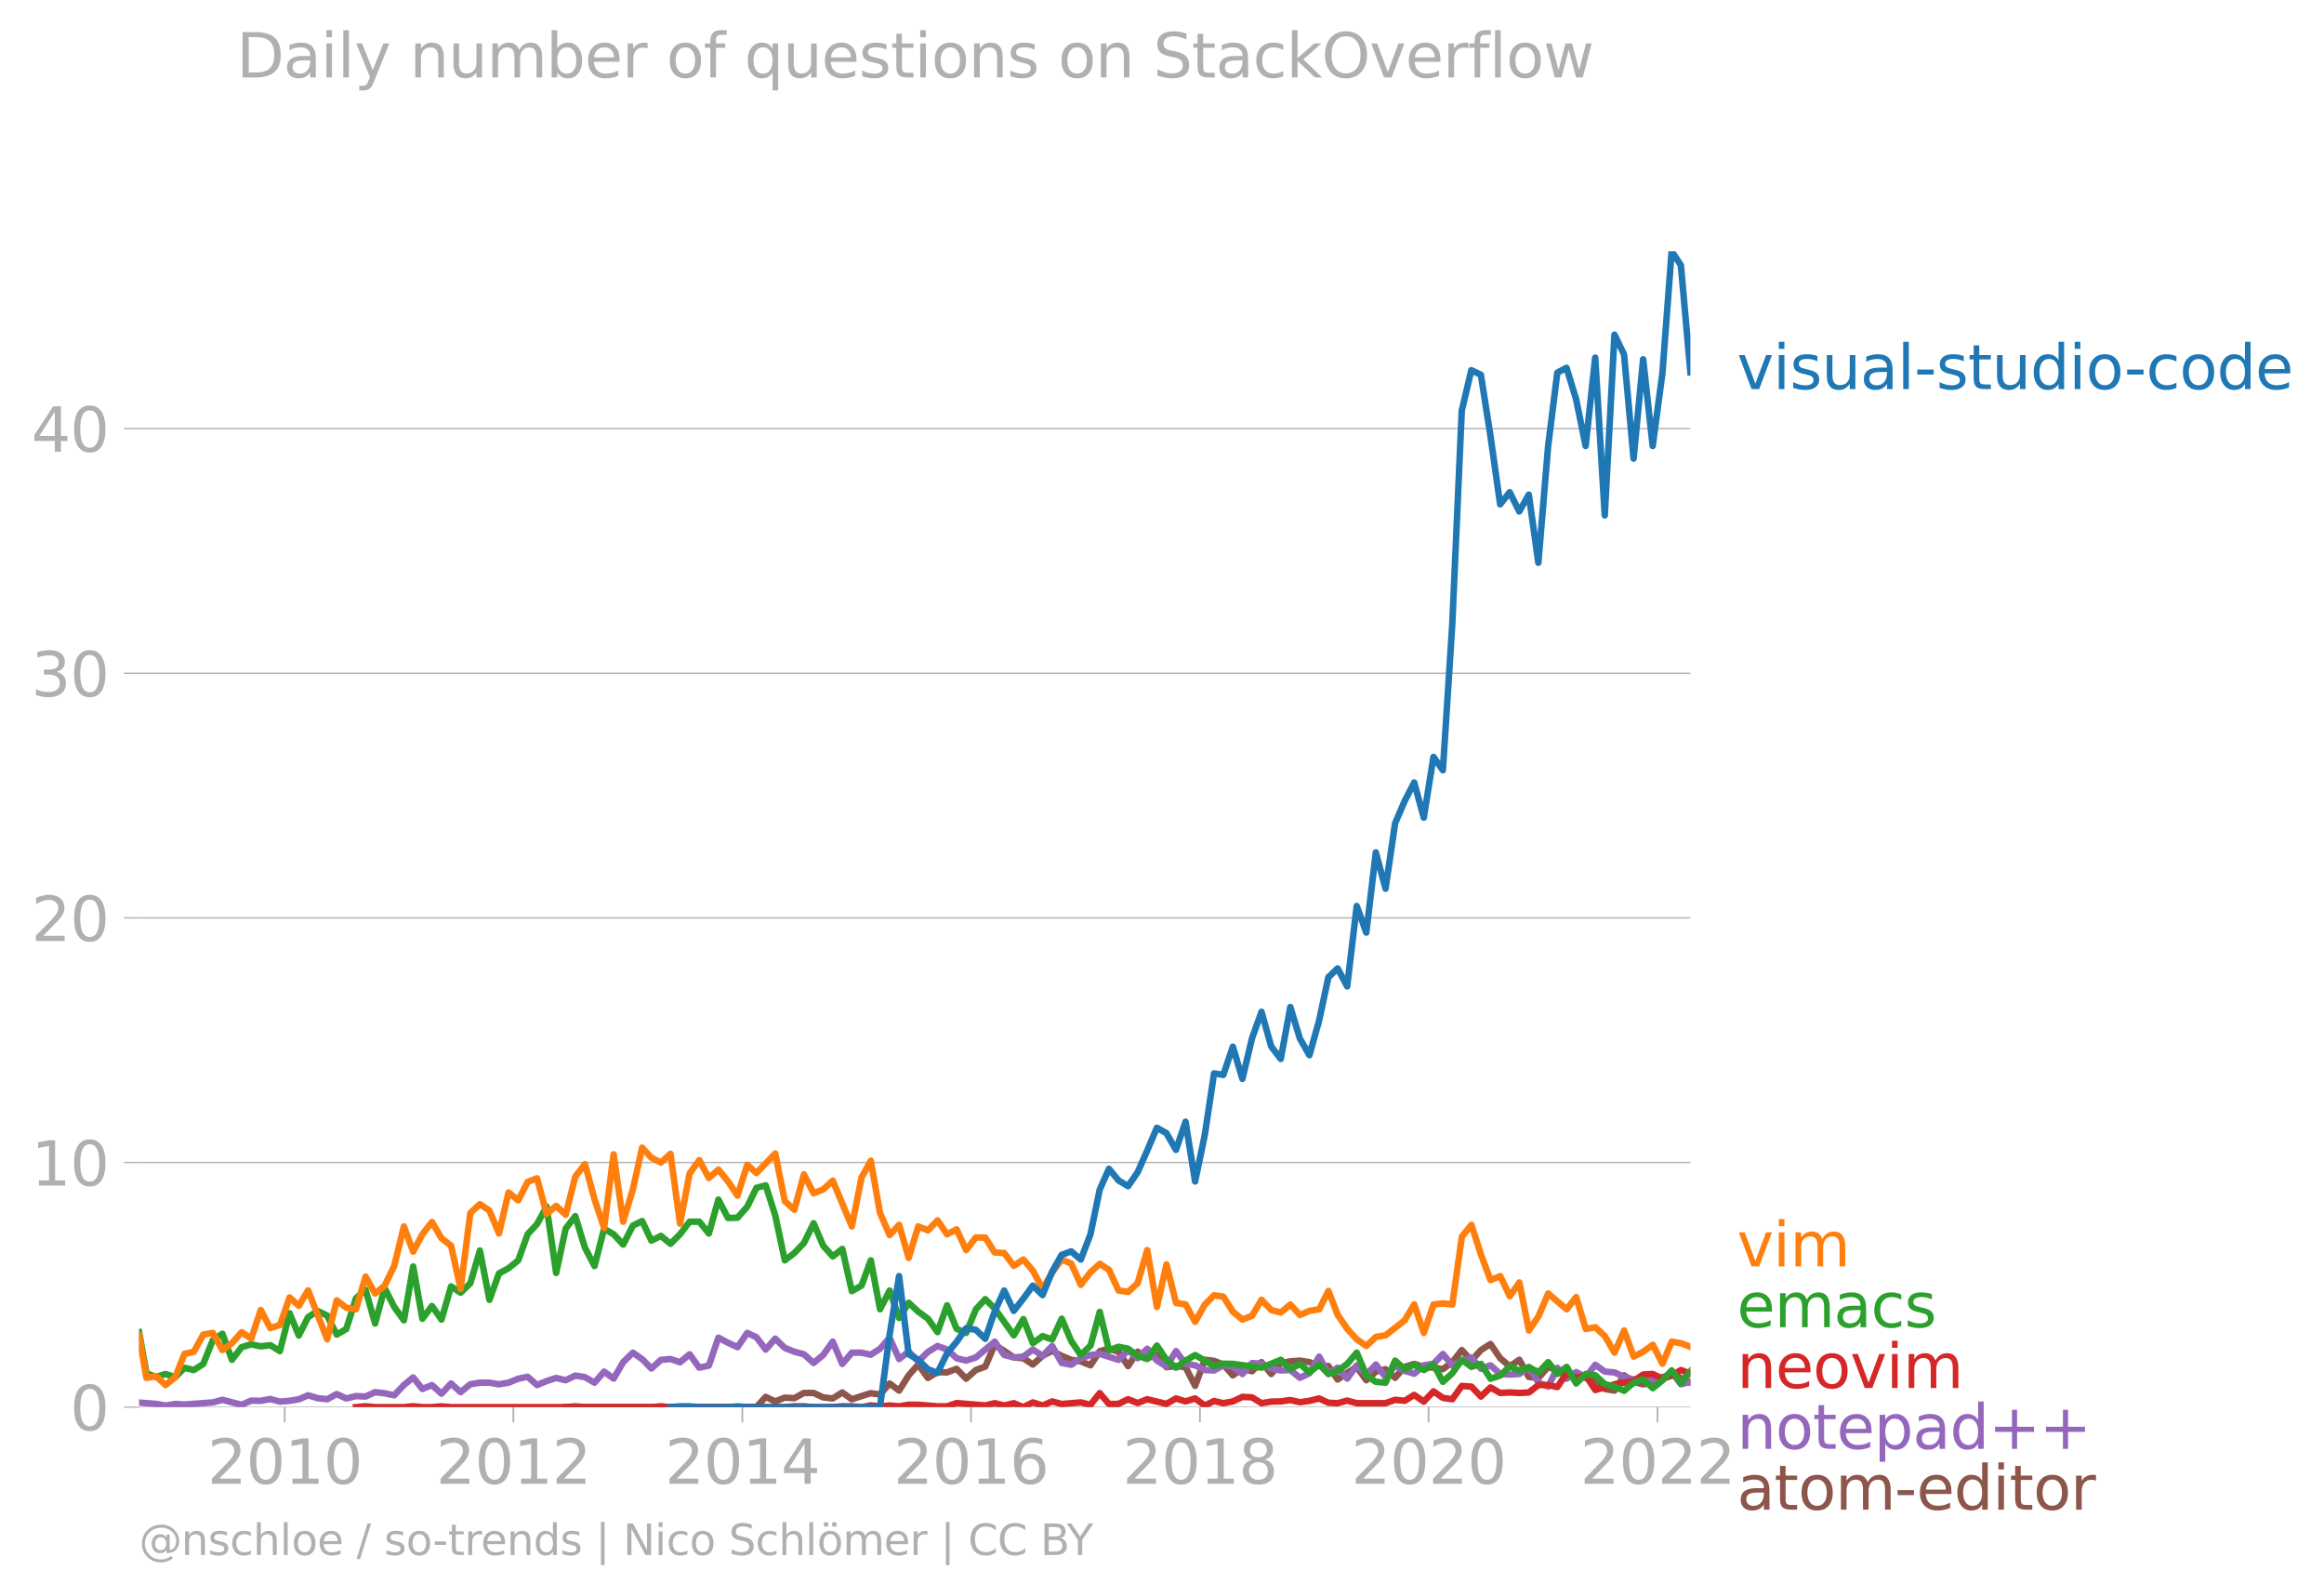 <svg xmlns:xlink="http://www.w3.org/1999/xlink" width="713.316" height="489.969" viewBox="0 0 534.987 367.477" xmlns="http://www.w3.org/2000/svg"><defs><style>*{stroke-linejoin:round;stroke-linecap:butt}</style></defs><g id="figure_1"><path d="M0 367.477h534.987V0H0v367.477z" style="fill:none" id="patch_1"/><g id="axes_1"><path d="M32.015 323.95h357.12V57.838H32.015V323.95z" style="fill:none" id="patch_2"/><g id="matplotlib.axis_1"><g id="xtick_1"><g id="line2d_1"><defs><path id="m2e583fb02f" d="M0 0v3.5" style="stroke:#b0b0b0;stroke-width:.4"/></defs><use xlink:href="#m2e583fb02f" x="65.542" y="323.95" style="fill:#b0b0b0;stroke:#b0b0b0;stroke-width:.4"/></g><g style="fill:#b0b0b0" transform="matrix(.14 0 0 -.14 47.727 341.588)" id="text_1"><defs><path id="DejaVuSans-32" d="M1228 531h2203V0H469v531q359 372 979 998 621 627 780 809 303 340 423 576 121 236 121 464 0 372-261 606-261 235-680 235-297 0-627-103-329-103-704-313v638q381 153 712 231 332 78 607 78 725 0 1156-363 431-362 431-968 0-288-108-546-107-257-392-607-78-91-497-524-418-433-1181-1211z" transform="scale(.016)"/><path id="DejaVuSans-30" d="M2034 4250q-487 0-733-480-245-479-245-1442 0-959 245-1439 246-480 733-480 491 0 736 480 246 480 246 1439 0 963-246 1442-245 480-736 480zm0 500q785 0 1199-621 414-620 414-1801 0-1178-414-1799Q2819-91 2034-91q-784 0-1198 620-414 621-414 1799 0 1181 414 1801 414 621 1198 621z" transform="scale(.016)"/><path id="DejaVuSans-31" d="M794 531h1031v3560L703 3866v575l1116 225h631V531h1031V0H794v531z" transform="scale(.016)"/></defs><use xlink:href="#DejaVuSans-32"/><use xlink:href="#DejaVuSans-30" x="63.623"/><use xlink:href="#DejaVuSans-31" x="127.246"/><use xlink:href="#DejaVuSans-30" x="190.869"/></g></g><g id="xtick_2"><use xlink:href="#m2e583fb02f" x="118.177" y="323.95" style="fill:#b0b0b0;stroke:#b0b0b0;stroke-width:.4" id="line2d_2"/><g style="fill:#b0b0b0" transform="matrix(.14 0 0 -.14 100.362 341.588)" id="text_2"><use xlink:href="#DejaVuSans-32"/><use xlink:href="#DejaVuSans-30" x="63.623"/><use xlink:href="#DejaVuSans-31" x="127.246"/><use xlink:href="#DejaVuSans-32" x="190.869"/></g></g><g id="xtick_3"><use xlink:href="#m2e583fb02f" x="170.883" y="323.95" style="fill:#b0b0b0;stroke:#b0b0b0;stroke-width:.4" id="line2d_3"/><g style="fill:#b0b0b0" transform="matrix(.14 0 0 -.14 153.068 341.588)" id="text_3"><defs><path id="DejaVuSans-34" d="M2419 4116 825 1625h1594v2491zm-166 550h794V1625h666v-525h-666V0h-628v1100H313v609l1940 2957z" transform="scale(.016)"/></defs><use xlink:href="#DejaVuSans-32"/><use xlink:href="#DejaVuSans-30" x="63.623"/><use xlink:href="#DejaVuSans-31" x="127.246"/><use xlink:href="#DejaVuSans-34" x="190.869"/></g></g><g id="xtick_4"><use xlink:href="#m2e583fb02f" x="223.517" y="323.95" style="fill:#b0b0b0;stroke:#b0b0b0;stroke-width:.4" id="line2d_4"/><g style="fill:#b0b0b0" transform="matrix(.14 0 0 -.14 205.702 341.588)" id="text_4"><defs><path id="DejaVuSans-36" d="M2113 2584q-425 0-674-291-248-290-248-796 0-503 248-796 249-292 674-292t673 292q248 293 248 796 0 506-248 796-248 291-673 291zm1253 1979v-575q-238 112-480 171-242 60-480 60-625 0-955-422-329-422-376-1275 184 272 462 417 279 145 613 145 703 0 1111-427 408-426 408-1160 0-719-425-1154Q2819-91 2113-91q-810 0-1238 620-428 621-428 1799 0 1106 525 1764t1409 658q238 0 480-47t505-140z" transform="scale(.016)"/></defs><use xlink:href="#DejaVuSans-32"/><use xlink:href="#DejaVuSans-30" x="63.623"/><use xlink:href="#DejaVuSans-31" x="127.246"/><use xlink:href="#DejaVuSans-36" x="190.869"/></g></g><g id="xtick_5"><use xlink:href="#m2e583fb02f" x="276.224" y="323.95" style="fill:#b0b0b0;stroke:#b0b0b0;stroke-width:.4" id="line2d_5"/><g style="fill:#b0b0b0" transform="matrix(.14 0 0 -.14 258.409 341.588)" id="text_5"><defs><path id="DejaVuSans-38" d="M2034 2216q-450 0-708-241-257-241-257-662 0-422 257-663 258-241 708-241t709 242q260 243 260 662 0 421-258 662-257 241-711 241zm-631 268q-406 100-633 378-226 279-226 679 0 559 398 884 399 325 1092 325 697 0 1094-325t397-884q0-400-227-679-226-278-629-378 456-106 710-416 255-309 255-755 0-679-414-1042Q2806-91 2034-91q-771 0-1186 362-414 363-414 1042 0 446 256 755 257 310 713 416zm-231 997q0-362 226-565 227-203 636-203 407 0 636 203 230 203 230 565 0 363-230 566-229 203-636 203-409 0-636-203-226-203-226-566z" transform="scale(.016)"/></defs><use xlink:href="#DejaVuSans-32"/><use xlink:href="#DejaVuSans-30" x="63.623"/><use xlink:href="#DejaVuSans-31" x="127.246"/><use xlink:href="#DejaVuSans-38" x="190.869"/></g></g><g id="xtick_6"><use xlink:href="#m2e583fb02f" x="328.858" y="323.95" style="fill:#b0b0b0;stroke:#b0b0b0;stroke-width:.4" id="line2d_6"/><g style="fill:#b0b0b0" transform="matrix(.14 0 0 -.14 311.043 341.588)" id="text_6"><use xlink:href="#DejaVuSans-32"/><use xlink:href="#DejaVuSans-30" x="63.623"/><use xlink:href="#DejaVuSans-32" x="127.246"/><use xlink:href="#DejaVuSans-30" x="190.869"/></g></g><g id="xtick_7"><use xlink:href="#m2e583fb02f" x="381.564" y="323.95" style="fill:#b0b0b0;stroke:#b0b0b0;stroke-width:.4" id="line2d_7"/><g style="fill:#b0b0b0" transform="matrix(.14 0 0 -.14 363.75 341.588)" id="text_7"><use xlink:href="#DejaVuSans-32"/><use xlink:href="#DejaVuSans-30" x="63.623"/><use xlink:href="#DejaVuSans-32" x="127.246"/><use xlink:href="#DejaVuSans-32" x="190.869"/></g></g></g><g id="matplotlib.axis_2"><g id="ytick_1"><path d="M32.015 323.95h357.12" clip-path="url(#p5d53391aec)" style="fill:none;stroke:#b0b0b0;stroke-width:.3;stroke-linecap:square" id="line2d_8"/><g id="line2d_9"><defs><path id="m84df9ac4d0" d="M0 0h-3.5" style="stroke:#b0b0b0;stroke-width:.3"/></defs><use xlink:href="#m84df9ac4d0" x="32.015" y="323.95" style="fill:#b0b0b0;stroke:#b0b0b0;stroke-width:.3"/></g><use xlink:href="#DejaVuSans-30" style="fill:#b0b0b0" transform="matrix(.14 0 0 -.14 16.108 329.269)" id="text_8"/></g><g id="ytick_2"><path d="M32.015 267.63h357.12" clip-path="url(#p5d53391aec)" style="fill:none;stroke:#b0b0b0;stroke-width:.3;stroke-linecap:square" id="line2d_10"/><use xlink:href="#m84df9ac4d0" x="32.015" y="267.63" style="fill:#b0b0b0;stroke:#b0b0b0;stroke-width:.3" id="line2d_11"/><g style="fill:#b0b0b0" transform="matrix(.14 0 0 -.14 7.2 272.949)" id="text_9"><use xlink:href="#DejaVuSans-31"/><use xlink:href="#DejaVuSans-30" x="63.623"/></g></g><g id="ytick_3"><path d="M32.015 211.31h357.12" clip-path="url(#p5d53391aec)" style="fill:none;stroke:#b0b0b0;stroke-width:.3;stroke-linecap:square" id="line2d_12"/><use xlink:href="#m84df9ac4d0" x="32.015" y="211.31" style="fill:#b0b0b0;stroke:#b0b0b0;stroke-width:.3" id="line2d_13"/><g style="fill:#b0b0b0" transform="matrix(.14 0 0 -.14 7.2 216.629)" id="text_10"><use xlink:href="#DejaVuSans-32"/><use xlink:href="#DejaVuSans-30" x="63.623"/></g></g><g id="ytick_4"><path d="M32.015 154.99h357.12" clip-path="url(#p5d53391aec)" style="fill:none;stroke:#b0b0b0;stroke-width:.3;stroke-linecap:square" id="line2d_14"/><use xlink:href="#m84df9ac4d0" x="32.015" y="154.99" style="fill:#b0b0b0;stroke:#b0b0b0;stroke-width:.3" id="line2d_15"/><g style="fill:#b0b0b0" transform="matrix(.14 0 0 -.14 7.2 160.309)" id="text_11"><defs><path id="DejaVuSans-33" d="M2597 2516q453-97 707-404 255-306 255-756 0-690-475-1069Q2609-91 1734-91q-293 0-604 58T488 141v609q262-153 574-231 313-78 654-78 593 0 904 234t311 681q0 413-289 645-289 233-804 233h-544v519h569q465 0 712 186t247 536q0 359-255 551-254 193-729 193-260 0-557-57-297-56-653-174v562q360 100 674 150t592 50q719 0 1137-327 419-326 419-882 0-388-222-655t-631-370z" transform="scale(.016)"/></defs><use xlink:href="#DejaVuSans-33"/><use xlink:href="#DejaVuSans-30" x="63.623"/></g></g><g id="ytick_5"><path d="M32.015 98.67h357.12" clip-path="url(#p5d53391aec)" style="fill:none;stroke:#b0b0b0;stroke-width:.3;stroke-linecap:square" id="line2d_16"/><use xlink:href="#m84df9ac4d0" x="32.015" y="98.67" style="fill:#b0b0b0;stroke:#b0b0b0;stroke-width:.3" id="line2d_17"/><g style="fill:#b0b0b0" transform="matrix(.14 0 0 -.14 7.2 103.989)" id="text_12"><use xlink:href="#DejaVuSans-34"/><use xlink:href="#DejaVuSans-30" x="63.623"/></g></g></g><path d="m130.218 323.95 2.199-.182 2.235.182H174.128l2.127-2.362 2.199 1.048 2.199-.866 2.199.115 2.199-1.205h2.235l2.2 1.017 2.198.254 2.2-1.38 2.199 1.562 2.235-.727 2.127-.674 2.127.311 2.199-2.537 2.199 1.629 2.199-3.507 2.2-2.489 2.234 3.089 2.2-1.35 2.198.078 2.2-.83 2.199 2.283 2.235-1.998 2.163-.783 2.163-5.03 2.2 1.398 2.198 1.508 2.2.182 2.198 1.453 2.236-1.998 2.199-1.145 2.199 1.145 2.199.92 2.199.352 2.235.908 2.127-3.244 2.127-.571 2.2.678 2.198 3.319 2.2-3.32 2.199 1.503 2.235-.727 2.199 2.792 2.199-.248 2.199.248 2.2 4.294 2.234-5.996 2.127.24 2.127.85 2.2 2.49 2.198-1.581 2.2.642 2.199-2.096 2.235 2.725 2.199-2.507 2.199-.4 2.2-.163 2.198.345 2.235.909 2.127-.007 2.127 3.095 2.2-1.526 2.199-1.38 2.199 3.07 2.199-1.98 2.235-.546 2.199 1.962 2.2-2.507 2.198-.684 2.2.684 2.235.182 2.163.345 2.163-1.617 2.199-2.786 2.199 2.423 2.199-2.423 2.199-1.392 2.235 3.27 2.2 1.877 2.198-1.514 2.2 3.955 2.199.224 2.235-2.544 2.127.818 2.127 1.18 2.199.134 2.199.412 2.2.902 2.198 1.641 2.235.364 2.2-3.507 2.199 1.508 2.199.557 2.199-.375 2.235-1.272 2.127-.538 2.127.72 2.199 1.09" clip-path="url(#p5d53391aec)" style="fill:none;stroke:#8c564b;stroke-width:1.5;stroke-linecap:square" id="line2d_18"/><path d="m32.015 322.894 3.893.305 2.2.387 2.235-.363 2.127.123 6.525-.486 2.2-.6 4.433 1.145 2.2-.957 2.199.048 2.199-.424 2.199.606 2.235-.182 2.127-.356 2.127-.915 2.199.66 2.2.248 2.198-1.187 2.2 1.005 2.234-.545 2.2.103 2.199-1.011 2.199.26 2.199.467 2.235-2.362 2.127-1.752 2.127 2.66 2.2-.89 2.198 1.98 2.2-2.355 2.198 1.992 2.236-1.817 2.199-.363h2.199l2.199.375 2.199-.375 2.235-.909 2.163-.45 2.163 1.904 2.2-.92 2.198-.715 2.2.527 2.199-1.072 2.235.363 2.199 1.272 2.2-2.544 2.198 1.605 2.2-3.785 2.234-2.18 2.127 1.473 2.127 2.16 2.2-1.986 2.199-.194 2.199.757 2.199-1.847 2.235 3.089 2.2-.49 2.198-6.414 2.2 1.157 2.198 1.023 2.236-3.27 2.127.986 2.127 2.83 2.199-2.508 2.199 2.144 2.199.86 2.199.593 2.235 1.999 2.2-1.841 2.198-3.064 2.2 5.129 2.199-2.586h2.235l2.127.467 2.127-1.375 2.199-2.514 2.199 4.875 2.199-1.683 2.2 2.229 2.234-2.18 2.2-1.363 2.198.817 2.2 1.999 2.199.545 2.235-.727 4.326-3.633 2.2 3.064 2.198.57 2.2-.195 2.198-1.623 2.236 1.454 2.199-2.271 2.199 3.906 2.199.412 2.199-1.502 2.235-.727 2.127-.279 4.326 1.381 2.2-2.192 2.198 1.817 2.2-2.18 2.235 2.725 2.199 1.332 2.199-3.512 2.199 2.949 2.2.32 2.234 1.091 2.127.09 2.127-1.18 2.2.242 2.198 1.756 2.2-2.507 2.199.146 2.235 1.09 2.199.454 2.199-.091 2.2 1.78 2.198-1.053 2.235-3.816 2.127 3.984 2.127-1.44 2.2 2.513 2.199-3.058 2.199 2.12 2.199-2.302 2.235 2.907 2.199-2.67 2.2 1.217 2.198.66 2.2-1.932 2.235-.363 2.163-2.243 2.163 2.606 4.398-1.817 2.199 2.622 2.199-.805 2.235 1.998 2.2.121 2.198-.12 2.2-1.57 2.199 3.568 2.235.908 2.127-4.328 2.127 2.511 2.199-1.532 2.199 1.17 2.2-2.86 2.198 1.587 2.235.182 2.2 1.048 2.199.587 2.199-.4 2.199.4h2.235l2.127-1.687 2.127 2.777 2.199-.55h0" clip-path="url(#p5d53391aec)" style="fill:none;stroke:#9467bd;stroke-width:1.5;stroke-linecap:square" id="line2d_19"/><path d="m81.945 323.95 2.2-.188 2.199.188h6.633l2.127-.201 2.127.2h2.2l2.198-.18 2.2.18h46.108l2.2-.187 2.199.188h26.317l2.199-.188 2.199.006 2.235.182h4.398l2.2-.188 2.199.006 2.235.182 2.127-.402 2.127.22 2.199-.194 2.199.194 2.199-.381 2.2.018 4.433.357 2.2.006 2.199-.757 6.597.55 2.163-.52 2.2.533 2.198-.533 2.2.909 2.198-1.09 2.236.726 2.199-.95 2.199.587 4.398-.363 2.235.545 2.127-2.673 2.127 2.491 2.2-.024 2.198-1.066 2.2.878 2.199-.878 4.434 1.066 2.199-1.248 2.199.685 2.2-.685 2.234 1.635 2.127-1.044 2.127.5 2.2-.406 2.198-1.048 2.2.109 2.199 1.344 2.235-.363 2.199-.042 2.199-.321 2.2.508 2.198-.327 2.235-.545 2.127.993 2.127.097 2.2-.593 2.199.593h6.633l2.199-.78 2.2.235 2.198-1.362 2.2 1.544 2.235-2.362 2.163 1.498 2.163.319 2.199-3.064 2.199.157 2.199 2.283 2.199-2.101 2.235 1.272 2.2-.11 2.198.11 2.2-.11 2.199-1.707h2.235l2.127.46 2.127-3.185 2.199 1.053 2.199-.508 2.2 3.324 2.198-.6 2.235-.726 4.399-.727 2.199-1.514 2.199-.12 2.235 1.09 2.127-.701 2.127-1.298 2.199.842h0" clip-path="url(#p5d53391aec)" style="fill:none;stroke:#d62728;stroke-width:1.5;stroke-linecap:square" id="line2d_20"/><g style="fill:#1f77b4" transform="matrix(.14 0 0 -.14 399.849 89.58)" id="text_13"><defs><path id="DejaVuSans-76" d="M191 3500h609L1894 563l1094 2937h609L2284 0h-781L191 3500z" transform="scale(.016)"/><path id="DejaVuSans-69" d="M603 3500h575V0H603v3500zm0 1363h575v-729H603v729z" transform="scale(.016)"/><path id="DejaVuSans-73" d="M2834 3397v-544q-243 125-506 187-262 63-544 63-428 0-642-131t-214-394q0-200 153-314t616-217l197-44q612-131 870-370t258-667q0-488-386-773Q2250-91 1575-91q-281 0-586 55T347 128v594q319-166 628-249 309-82 613-82 406 0 624 139 219 139 219 392 0 234-158 359-157 125-692 241l-200 47q-534 112-772 345-237 233-237 639 0 494 350 762 350 269 994 269 318 0 599-47 282-46 519-140z" transform="scale(.016)"/><path id="DejaVuSans-75" d="M544 1381v2119h575V1403q0-497 193-746 194-248 582-248 465 0 735 297 271 297 271 810v1984h575V0h-575v538q-209-319-486-474-276-155-642-155-603 0-916 375-312 375-312 1097zm1447 2203z" transform="scale(.016)"/><path id="DejaVuSans-61" d="M2194 1759q-697 0-966-159t-269-544q0-306 202-486 202-179 548-179 479 0 768 339t289 901v128h-572zm1147 238V0h-575v531q-197-318-491-470T1556-91q-537 0-855 302-317 302-317 808 0 590 395 890 396 300 1180 300h807v57q0 397-261 614t-733 217q-300 0-585-72-284-72-546-216v532q315 122 612 182 297 61 578 61 760 0 1135-394 375-393 375-1193z" transform="scale(.016)"/><path id="DejaVuSans-6c" d="M603 4863h575V0H603v4863z" transform="scale(.016)"/><path id="DejaVuSans-2d" d="M313 2009h1684v-512H313v512z" transform="scale(.016)"/><path id="DejaVuSans-74" d="M1172 4494v-994h1184v-447H1172V1153q0-428 117-550t477-122h590V0h-590q-666 0-919 248-253 249-253 905v1900H172v447h422v994h578z" transform="scale(.016)"/><path id="DejaVuSans-64" d="M2906 2969v1894h575V0h-575v525q-181-312-458-464-276-152-664-152-634 0-1033 506-398 507-398 1332t398 1331q399 506 1033 506 388 0 664-152 277-151 458-463zM947 1747q0-634 261-995t717-361q456 0 718 361 263 361 263 995t-263 995q-262 361-718 361t-717-361q-261-361-261-995z" transform="scale(.016)"/><path id="DejaVuSans-6f" d="M1959 3097q-462 0-731-361t-269-989q0-628 267-989 268-361 733-361 460 0 728 362 269 363 269 988 0 622-269 986-268 364-728 364zm0 487q750 0 1178-488 429-487 429-1349 0-859-429-1349Q2709-91 1959-91q-753 0-1180 489-426 490-426 1349 0 862 426 1349 427 488 1180 488z" transform="scale(.016)"/><path id="DejaVuSans-63" d="M3122 3366v-538q-244 135-489 202t-495 67q-560 0-870-355-309-354-309-995t309-996q310-354 870-354 250 0 495 67t489 202V134Q2881 22 2623-34q-257-57-548-57-791 0-1257 497-465 497-465 1341 0 856 470 1346 471 491 1290 491 265 0 518-55 253-54 491-163z" transform="scale(.016)"/><path id="DejaVuSans-65" d="M3597 1894v-281H953q38-594 358-905t892-311q331 0 642 81t618 244V178Q3153 47 2828-22t-659-69q-838 0-1327 487-489 488-489 1320 0 859 464 1363 464 505 1252 505 706 0 1117-455 411-454 411-1235zm-575 169q-6 471-264 752-258 282-683 282-481 0-770-272t-333-766l2050 4z" transform="scale(.016)"/></defs><use xlink:href="#DejaVuSans-76"/><use xlink:href="#DejaVuSans-69" x="59.18"/><use xlink:href="#DejaVuSans-73" x="86.963"/><use xlink:href="#DejaVuSans-75" x="139.063"/><use xlink:href="#DejaVuSans-61" x="202.441"/><use xlink:href="#DejaVuSans-6c" x="263.721"/><use xlink:href="#DejaVuSans-2d" x="291.504"/><use xlink:href="#DejaVuSans-73" x="327.588"/><use xlink:href="#DejaVuSans-74" x="379.688"/><use xlink:href="#DejaVuSans-75" x="418.896"/><use xlink:href="#DejaVuSans-64" x="482.275"/><use xlink:href="#DejaVuSans-69" x="545.752"/><use xlink:href="#DejaVuSans-6f" x="573.535"/><use xlink:href="#DejaVuSans-2d" x="636.592"/><use xlink:href="#DejaVuSans-63" x="672.676"/><use xlink:href="#DejaVuSans-6f" x="727.656"/><use xlink:href="#DejaVuSans-64" x="788.838"/><use xlink:href="#DejaVuSans-65" x="852.314"/></g><g style="fill:#ff7f0e" transform="matrix(.14 0 0 -.14 399.849 291.553)" id="text_14"><defs><path id="DejaVuSans-6d" d="M3328 2828q216 388 516 572t706 184q547 0 844-383 297-382 297-1088V0h-578v2094q0 503-179 746-178 244-543 244-447 0-707-297-259-296-259-809V0h-578v2094q0 506-178 748t-550 242q-441 0-701-298-259-298-259-808V0H581v3500h578v-544q197 322 472 475t653 153q382 0 649-194 267-193 395-562z" transform="scale(.016)"/></defs><use xlink:href="#DejaVuSans-76"/><use xlink:href="#DejaVuSans-69" x="59.18"/><use xlink:href="#DejaVuSans-6d" x="86.963"/></g><g style="fill:#2ca02c" transform="matrix(.14 0 0 -.14 399.849 305.553)" id="text_15"><use xlink:href="#DejaVuSans-65"/><use xlink:href="#DejaVuSans-6d" x="61.523"/><use xlink:href="#DejaVuSans-61" x="158.936"/><use xlink:href="#DejaVuSans-63" x="220.215"/><use xlink:href="#DejaVuSans-73" x="275.195"/></g><g style="fill:#d62728" transform="matrix(.14 0 0 -.14 399.849 319.553)" id="text_16"><defs><path id="DejaVuSans-6e" d="M3513 2113V0h-575v2094q0 497-194 743-194 247-581 247-466 0-735-297-269-296-269-809V0H581v3500h578v-544q207 316 486 472 280 156 646 156 603 0 912-373 310-373 310-1098z" transform="scale(.016)"/></defs><use xlink:href="#DejaVuSans-6e"/><use xlink:href="#DejaVuSans-65" x="63.379"/><use xlink:href="#DejaVuSans-6f" x="124.902"/><use xlink:href="#DejaVuSans-76" x="186.084"/><use xlink:href="#DejaVuSans-69" x="245.264"/><use xlink:href="#DejaVuSans-6d" x="273.047"/></g><g style="fill:#9467bd" transform="matrix(.14 0 0 -.14 399.849 333.553)" id="text_17"><defs><path id="DejaVuSans-70" d="M1159 525v-1856H581v4831h578v-531q182 312 458 463 277 152 661 152 638 0 1036-506 399-506 399-1331T3314 415Q2916-91 2278-91q-384 0-661 152-276 152-458 464zm1957 1222q0 634-261 995t-717 361q-457 0-718-361t-261-995q0-634 261-995t718-361q456 0 717 361t261 995z" transform="scale(.016)"/><path id="DejaVuSans-2b" d="M2944 4013V2272h1740v-531H2944V0h-525v1741H678v531h1741v1741h525z" transform="scale(.016)"/></defs><use xlink:href="#DejaVuSans-6e"/><use xlink:href="#DejaVuSans-6f" x="63.379"/><use xlink:href="#DejaVuSans-74" x="124.561"/><use xlink:href="#DejaVuSans-65" x="163.77"/><use xlink:href="#DejaVuSans-70" x="225.293"/><use xlink:href="#DejaVuSans-61" x="288.77"/><use xlink:href="#DejaVuSans-64" x="350.049"/><use xlink:href="#DejaVuSans-2b" x="413.525"/><use xlink:href="#DejaVuSans-2b" x="497.314"/></g><g style="fill:#8c564b" transform="matrix(.14 0 0 -.14 399.849 347.553)" id="text_18"><defs><path id="DejaVuSans-72" d="M2631 2963q-97 56-211 82-114 27-251 27-488 0-749-317t-261-911V0H581v3500h578v-544q182 319 472 473 291 155 707 155 59 0 131-8 72-7 159-23l3-590z" transform="scale(.016)"/></defs><use xlink:href="#DejaVuSans-61"/><use xlink:href="#DejaVuSans-74" x="61.279"/><use xlink:href="#DejaVuSans-6f" x="100.488"/><use xlink:href="#DejaVuSans-6d" x="161.67"/><use xlink:href="#DejaVuSans-2d" x="259.082"/><use xlink:href="#DejaVuSans-65" x="295.166"/><use xlink:href="#DejaVuSans-64" x="356.689"/><use xlink:href="#DejaVuSans-69" x="420.166"/><use xlink:href="#DejaVuSans-74" x="447.949"/><use xlink:href="#DejaVuSans-6f" x="487.158"/><use xlink:href="#DejaVuSans-72" x="548.34"/></g><g style="fill:#b0b0b0" transform="matrix(.097 0 0 -.097 32.015 357.986)" id="text_19"><defs><path id="DejaVuSans-40" d="M2381 1678q0-447 222-702 222-254 610-254 384 0 604 256 221 256 221 700 0 438-225 695-225 258-607 258-378 0-602-256-223-256-223-697zm1703-934q-187-241-429-355t-564-114q-538 0-874 389t-336 1014q0 625 337 1015 338 391 873 391 322 0 565-117 244-117 428-354v409h447V722q457 69 714 417 258 349 258 902 0 334-99 628-98 294-298 544-325 409-792 626t-1017 217q-384 0-738-102-353-101-653-301-490-319-767-836-276-517-276-1120 0-497 179-932 180-434 521-765 328-325 759-495 431-171 922-171 403 0 792 136t714 389l281-347q-390-303-851-464t-936-161q-578 0-1091 205-512 205-912 595Q841 78 631 592q-209 514-209 1105 0 569 212 1084 213 516 607 907 403 396 931 607t1119 211q662 0 1229-272 568-271 952-771 234-307 357-666 124-359 124-744 0-822-497-1297T4084 263v481z" transform="scale(.016)"/><path id="DejaVuSans-68" d="M3513 2113V0h-575v2094q0 497-194 743-194 247-581 247-466 0-735-297-269-296-269-809V0H581v4863h578V2956q207 316 486 472 280 156 646 156 603 0 912-373 310-373 310-1098z" transform="scale(.016)"/><path id="DejaVuSans-2f" d="M1625 4666h531L531-594H0l1625 5260z" transform="scale(.016)"/><path id="DejaVuSans-7c" d="M1344 4891v-6400H813v6400h531z" transform="scale(.016)"/><path id="DejaVuSans-4e" d="M628 4666h850L3547 763v3903h612V0h-850L1241 3903V0H628v4666z" transform="scale(.016)"/><path id="DejaVuSans-53" d="M3425 4513v-616q-359 172-678 256-319 85-616 85-515 0-795-200t-280-569q0-310 186-468 186-157 705-254l381-78q706-135 1042-474t336-907q0-679-455-1029Q2797-91 1919-91q-331 0-705 75-373 75-773 222v650q384-215 753-325 369-109 725-109 540 0 834 212 294 213 294 607 0 343-211 537t-692 291l-385 75q-706 140-1022 440-315 300-315 835 0 619 436 975t1201 356q329 0 669-60 341-59 697-177z" transform="scale(.016)"/><path id="DejaVuSans-f6" d="M1959 3097q-462 0-731-361t-269-989q0-628 267-989 268-361 733-361 460 0 728 362 269 363 269 988 0 622-269 986-268 364-728 364zm0 487q750 0 1178-488 429-487 429-1349 0-859-429-1349Q2709-91 1959-91q-753 0-1180 489-426 490-426 1349 0 862 426 1349 427 488 1180 488zm295 1266h634v-631h-634v631zm-1222 0h634v-631h-634v631z" transform="scale(.016)"/><path id="DejaVuSans-43" d="M4122 4306v-665q-319 297-680 443-361 147-767 147-800 0-1225-489t-425-1414q0-922 425-1411t1225-489q406 0 767 147t680 444V359q-331-225-702-338-370-112-782-112-1060 0-1670 648-609 649-609 1771 0 1125 609 1773 610 649 1670 649 418 0 788-111 371-111 696-333z" transform="scale(.016)"/><path id="DejaVuSans-42" d="M1259 2228V519h1013q509 0 754 211 246 211 246 645 0 438-246 645-245 208-754 208H1259zm0 1919V2741h935q462 0 688 173 227 174 227 530 0 353-227 528-226 175-688 175h-935zm-631 519h1613q722 0 1112-300 391-300 391-853 0-429-200-682t-588-315q466-100 724-418 258-317 258-792 0-625-425-966Q3088 0 2303 0H628v4666z" transform="scale(.016)"/><path id="DejaVuSans-59" d="M-13 4666h679l1293-1919 1285 1919h678L2272 2222V0h-634v2222L-13 4666z" transform="scale(.016)"/></defs><use xlink:href="#DejaVuSans-40"/><use xlink:href="#DejaVuSans-6e" x="100"/><use xlink:href="#DejaVuSans-73" x="163.379"/><use xlink:href="#DejaVuSans-63" x="215.479"/><use xlink:href="#DejaVuSans-68" x="270.459"/><use xlink:href="#DejaVuSans-6c" x="333.838"/><use xlink:href="#DejaVuSans-6f" x="361.621"/><use xlink:href="#DejaVuSans-65" x="422.803"/><use xlink:href="#DejaVuSans-20" x="484.326"/><use xlink:href="#DejaVuSans-2f" x="516.113"/><use xlink:href="#DejaVuSans-20" x="549.805"/><use xlink:href="#DejaVuSans-73" x="581.592"/><use xlink:href="#DejaVuSans-6f" x="633.691"/><use xlink:href="#DejaVuSans-2d" x="696.748"/><use xlink:href="#DejaVuSans-74" x="732.832"/><use xlink:href="#DejaVuSans-72" x="772.041"/><use xlink:href="#DejaVuSans-65" x="810.904"/><use xlink:href="#DejaVuSans-6e" x="872.428"/><use xlink:href="#DejaVuSans-64" x="935.807"/><use xlink:href="#DejaVuSans-73" x="999.283"/><use xlink:href="#DejaVuSans-20" x="1051.383"/><use xlink:href="#DejaVuSans-7c" x="1083.17"/><use xlink:href="#DejaVuSans-20" x="1116.861"/><use xlink:href="#DejaVuSans-4e" x="1148.648"/><use xlink:href="#DejaVuSans-69" x="1223.453"/><use xlink:href="#DejaVuSans-63" x="1251.236"/><use xlink:href="#DejaVuSans-6f" x="1306.217"/><use xlink:href="#DejaVuSans-20" x="1367.398"/><use xlink:href="#DejaVuSans-53" x="1399.186"/><use xlink:href="#DejaVuSans-63" x="1462.662"/><use xlink:href="#DejaVuSans-68" x="1517.643"/><use xlink:href="#DejaVuSans-6c" x="1581.021"/><use xlink:href="#DejaVuSans-f6" x="1608.805"/><use xlink:href="#DejaVuSans-6d" x="1669.986"/><use xlink:href="#DejaVuSans-65" x="1767.398"/><use xlink:href="#DejaVuSans-72" x="1828.922"/><use xlink:href="#DejaVuSans-20" x="1870.035"/><use xlink:href="#DejaVuSans-7c" x="1901.822"/><use xlink:href="#DejaVuSans-20" x="1935.514"/><use xlink:href="#DejaVuSans-43" x="1967.301"/><use xlink:href="#DejaVuSans-43" x="2037.125"/><use xlink:href="#DejaVuSans-20" x="2106.949"/><use xlink:href="#DejaVuSans-42" x="2138.736"/><use xlink:href="#DejaVuSans-59" x="2201.84"/></g><g style="fill:#b0b0b0" transform="matrix(.14 0 0 -.14 54.43 17.838)" id="text_20"><defs><path id="DejaVuSans-44" d="M1259 4147V519h763q966 0 1414 437 448 438 448 1382 0 937-448 1373t-1414 436h-763zm-631 519h1297q1356 0 1990-564 635-564 635-1764 0-1207-638-1773Q3275 0 1925 0H628v4666z" transform="scale(.016)"/><path id="DejaVuSans-79" d="M2059-325q-243-625-475-815-231-191-618-191H506v481h338q237 0 368 113 132 112 291 531l103 262L191 3500h609L1894 763l1094 2737h609L2059-325z" transform="scale(.016)"/><path id="DejaVuSans-62" d="M3116 1747q0 634-261 995t-717 361q-457 0-718-361t-261-995q0-634 261-995t718-361q456 0 717 361t261 995zM1159 2969q182 312 458 463 277 152 661 152 638 0 1036-506 399-506 399-1331T3314 415Q2916-91 2278-91q-384 0-661 152-276 152-458 464V0H581v4863h578V2969z" transform="scale(.016)"/><path id="DejaVuSans-66" d="M2375 4863v-479h-550q-309 0-430-125-120-125-120-450v-309h947v-447h-947V0H697v3053H147v447h550v244q0 584 272 851 272 268 862 268h544z" transform="scale(.016)"/><path id="DejaVuSans-71" d="M947 1747q0-634 261-995t717-361q456 0 718 361 263 361 263 995t-263 995q-262 361-718 361t-717-361q-261-361-261-995zM2906 525q-181-312-458-464-276-152-664-152-634 0-1033 506-398 507-398 1332t398 1331q399 506 1033 506 388 0 664-152 277-151 458-463v531h575v-4831h-575V525z" transform="scale(.016)"/><path id="DejaVuSans-6b" d="M581 4863h578V1991l1716 1509h734L1753 1863 3688 0h-750L1159 1709V0H581v4863z" transform="scale(.016)"/><path id="DejaVuSans-4f" d="M2522 4238q-688 0-1093-513-404-512-404-1397 0-881 404-1394 405-512 1093-512 687 0 1089 512 402 513 402 1394 0 885-402 1397-402 513-1089 513zm0 512q981 0 1568-658 588-658 588-1764 0-1103-588-1761Q3503-91 2522-91q-984 0-1574 656-589 657-589 1763t589 1764q590 658 1574 658z" transform="scale(.016)"/><path id="DejaVuSans-77" d="M269 3500h575l719-2731 715 2731h678l719-2731 716 2731h575L4050 0h-678l-753 2869L1863 0h-679L269 3500z" transform="scale(.016)"/></defs><use xlink:href="#DejaVuSans-44"/><use xlink:href="#DejaVuSans-61" x="77.002"/><use xlink:href="#DejaVuSans-69" x="138.281"/><use xlink:href="#DejaVuSans-6c" x="166.064"/><use xlink:href="#DejaVuSans-79" x="193.848"/><use xlink:href="#DejaVuSans-20" x="253.027"/><use xlink:href="#DejaVuSans-6e" x="284.814"/><use xlink:href="#DejaVuSans-75" x="348.193"/><use xlink:href="#DejaVuSans-6d" x="411.572"/><use xlink:href="#DejaVuSans-62" x="508.984"/><use xlink:href="#DejaVuSans-65" x="572.461"/><use xlink:href="#DejaVuSans-72" x="633.984"/><use xlink:href="#DejaVuSans-20" x="675.098"/><use xlink:href="#DejaVuSans-6f" x="706.885"/><use xlink:href="#DejaVuSans-66" x="768.066"/><use xlink:href="#DejaVuSans-20" x="803.271"/><use xlink:href="#DejaVuSans-71" x="835.059"/><use xlink:href="#DejaVuSans-75" x="898.535"/><use xlink:href="#DejaVuSans-65" x="961.914"/><use xlink:href="#DejaVuSans-73" x="1023.438"/><use xlink:href="#DejaVuSans-74" x="1075.537"/><use xlink:href="#DejaVuSans-69" x="1114.746"/><use xlink:href="#DejaVuSans-6f" x="1142.529"/><use xlink:href="#DejaVuSans-6e" x="1203.711"/><use xlink:href="#DejaVuSans-73" x="1267.09"/><use xlink:href="#DejaVuSans-20" x="1319.189"/><use xlink:href="#DejaVuSans-6f" x="1350.977"/><use xlink:href="#DejaVuSans-6e" x="1412.158"/><use xlink:href="#DejaVuSans-20" x="1475.537"/><use xlink:href="#DejaVuSans-53" x="1507.324"/><use xlink:href="#DejaVuSans-74" x="1570.801"/><use xlink:href="#DejaVuSans-61" x="1610.01"/><use xlink:href="#DejaVuSans-63" x="1671.289"/><use xlink:href="#DejaVuSans-6b" x="1726.27"/><use xlink:href="#DejaVuSans-4f" x="1784.18"/><use xlink:href="#DejaVuSans-76" x="1862.891"/><use xlink:href="#DejaVuSans-65" x="1922.07"/><use xlink:href="#DejaVuSans-72" x="1983.594"/><use xlink:href="#DejaVuSans-66" x="2024.707"/><use xlink:href="#DejaVuSans-6c" x="2059.912"/><use xlink:href="#DejaVuSans-6f" x="2087.695"/><use xlink:href="#DejaVuSans-77" x="2148.877"/></g><path d="m32.015 306.702 1.694 9.436 2.2.866 2.199-.685 2.235.727 2.127-2.148 2.127.513L46.796 314l2.199-5.493 2.2-1.453 2.198 5.995 2.235-2.907 2.2-.648 2.199.467 2.199-.279 2.199 1.369 2.235-8.72 2.127 5.125 2.127-4.217 2.199-1.442 2.2 1.078 2.198 4.367 2.2-1.278 2.234-7.086 2.2-1.962 2.199 7.776 2.199-8.151 2.199 4.336 2.235 3.088 2.127-12.4 2.127 12.037 2.2-2.931 2.198 3.113 2.2-7.619 2.198 1.442 2.236-2.18 2.199-7.522 2.199 11.337 2.199-6.08 2.199-1.187 2.235-1.817 2.163-6.02 2.163-2.337 2.2-4.034 2.198 15.298 2.2-10.229 2.199-2.852 2.235 7.267 2.199 4.22 2.2-8.58 2.198 1.26 2.2 2.373 2.234-4.36 2.127-1.058 2.127 4.51 2.2-1.09 2.199 1.817 2.199-2.193 2.199-2.894h2.235l2.2 2.707 2.198-7.794 2.2 4.227 2.198-.049 2.236-2.543 2.127-4.341 2.127-.565 2.199 6.934 2.199 10.326 2.199-1.69 2.199-2.307 2.235-4.542 2.2 5.16 2.198 2.47 2.2-1.72 2.199 9.714 2.235-1.272 2.127-5.813 2.127 11.264 2.199-4.318 2.199 6.316 2.199-3.5 2.2 2.047 2.234 1.635 2.2 3.076 2.198-6.165 2.2 5.414 2.199.945 2.235-5.45 2.163-2.33 2.163 2.148 4.398 6.177 2.2-3.742 2.198 5.559 2.236-1.635 2.199.769 2.199-4.766 2.199 5.141 2.199 3.216 2.235-2.18 2.127-7.754 2.127 8.844 2.2-.811 2.198.448 2.2 1.617 2.199.744 2.235-3.088 2.199 3.282 2.199 1.805 2.199-1.617 2.2-1.29 4.361 2.537 2.127-.538 2.2.042 6.597.866 4.434-1.805 2.199 2.168 2.2-1.23 2.198 1.957 2.235-1.817 2.127 2.167 2.127-.713 2.2-1.593 2.199-2.586 2.199 5.214 2.199 1.508 2.235.182 2.199-5.069 2.2 1.98 2.198-1.041 2.2 1.223 2.235-1.272 2.163 3.985 2.163-1.986 2.199-3.077 2.199 1.623 2.199-.684 2.199 3.41 2.235-.727 2.2-2.12 2.198 1.03 2.2-.842 2.199 1.205 2.235-2.362 2.127 2.712 2.127-1.622 2.199 3.822 2.199-2.187 2.2.31 2.198 2.052 2.235.545 2.2.97 2.199-1.878 2.199-.751 2.199 2.023 2.235-1.817 2.127-2.271 2.127 2.997 2.199-2.81h0" clip-path="url(#p5d53391aec)" style="fill:none;stroke:#2ca02c;stroke-width:1.5;stroke-linecap:square" id="line2d_21"/><path d="m32.015 307.406 1.694 9.822 2.2-.412 2.199 2.047 2.235-1.817 2.127-5.366 2.127-.448 2.199-3.99 2.199-.37 2.2 3.936 2.198-1.574 2.235-2.544 2.2 1.49 2.199-6.577 2.199 4.137 2.199-.685 2.235-6.358 2.127 1.92 2.127-3.555 4.398 11.264 2.2-8.97 2.198 1.702 2.235.364 2.2-7.51 2.199 3.876 2.199-1.81 2.199-4.548 2.235-9.084 2.127 5.8 2.127-3.984 2.2-2.828 2.198 3.737 2.2 1.708 2.198 9.92 2.236-17.442 2.199-2.053 2.199 1.508 2.199 5.25 2.199-9.428 2.235 1.816 2.163-4.253 2.163-.834 2.2 8.194 2.198-1.835 2.2 2.023 2.199-8.745 2.235-2.907 2.199 8.085 2.2 6.631 2.198-16.957 2.2 15.504 2.234-7.45 2.127-9.596 2.127 2.33 2.2 1.09 2.199-1.999 2.199 16.079 2.199-11.537 2.235-3.088 2.2 4.112 2.198-1.932 2.2 2.683 2.198 3.312 2.236-7.085 2.127 1.869 4.326-4.48 2.199 10.968 2.199 1.986 2.199-8.163 2.235 4.36 2.2-.89 2.198-2.017 4.399 10.538 2.235-11.264 2.127-3.854 2.127 12.03 2.199 5.08 2.199-2.356 2.199 7.613 2.2-7.25 2.234.91 2.2-2.296 2.198 3.203 2.2-1.138 2.199 4.772 2.235-2.907 2.163.025 2.163 3.427 2.2.127 2.198 2.962 2.2-1.46 2.198 2.55 2.236 4.178 2.199-3.724 2.199-2.998 2.199.933 2.199 4.88 2.235-2.906 2.127-1.92 2.127 1.375 2.2 4.766 2.198.32 2.2-2.01 2.199-7.618 2.235 13.08 2.199-9.78 2.199 8.872 2.199.327 2.2 4.034 2.234-3.997 2.127-2.128 2.127.311 2.2 3.47 2.198 1.799 2.2-.86 2.199-3.682 2.235 2.361 2.199.57 2.199-1.841 2.2 2.404 2.198-.95 2.235-.364 2.127-4.224 2.127 5.496 2.2 3.233 2.199 2.399 2.199 1.544 2.199-2.09 2.235-.363 4.398-3.452 2.2-3.67 2.198 6.577 2.236-6.54 2.163-.27 2.163.27 2.199-15.618 2.199-2.732 2.199 6.862 2.199 5.856 2.235-.909 2.2 4.627 2.198-3.173 2.2 11.058 2.199-3.246 2.235-5.269 4.254 3.634 2.199-2.816 2.199 7.358 2.2-.412 2.198 2.047 2.235 3.815 2.2-5.111 2.199 6.02 2.199-1.14 2.199-1.586 2.235 4.36 2.127-5.093 2.127.37 2.199.824h0" clip-path="url(#p5d53391aec)" style="fill:none;stroke:#ff7f0e;stroke-width:1.5;stroke-linecap:square" id="line2d_22"/><path d="m154.336 323.95 2.199-.188 2.199.006 2.235.182h6.598l2.198-.182 2.236.182H202.572l2.199-16.52 2.199-13.639 2.199 17.956 2.2 1.302 2.234 2.18 2.2.836 2.198-4.47 2.2-2.664 2.199-3.149 2.235.363 2.163 2.074 2.163-6.252 2.2-4.863 2.198 4.681 2.2-2.804 2.198-3.01 2.236 2.18 2.199-5.365 2.199-3.9 2.199-.793 2.199 1.883 2.235-5.814 2.127-10.297 2.127-4.782 2.2 2.677 2.198 1.32 2.2-3.197 2.199-4.978 2.235-5.269 2.199 1.235 2.199 3.852 2.199-6.48 2.2 13.747 2.234-10.719 2.127-14.158 2.127.35 2.2-6.491 2.198 7.4 2.2-9.278 2.199-6.165 2.235 7.994 2.199 2.865 2.199-11.949 2.2 7.255 2.198 3.828 2.235-7.994 2.127-9.94 2.127-2.05 2.2 4.141 2.199-18.494 2.199 6.104 2.199-18.458 2.235 8.357 2.199-15.055 2.2-5.111 2.198-4.276 2.2 8.09 2.235-13.988 2.163 3.076 2.163-33.598L336.5 94.54l2.199-9.314 2.199 1.053 2.199 14.026 2.235 15.806 2.2-2.798 2.198 4.433 2.2-3.87 2.199 15.679 2.235-26.707 2.127-17.051 2.127-1.116 2.199 7.23 2.199 10.756 2.2-20.33 2.198 36.317 2.235-41.604 2.2 4.536 2.199 23.988 2.199-22.862 2.199 19.955 2.235-16.715 2.127-28.114 2.127 3.225 2.199 24.653" clip-path="url(#p5d53391aec)" style="fill:none;stroke:#1f77b4;stroke-width:1.5;stroke-linecap:square" id="line2d_23"/></g></g><defs><clipPath id="p5d53391aec"><path d="M32.015 57.838h357.12V323.95H32.015z"/></clipPath></defs></svg>